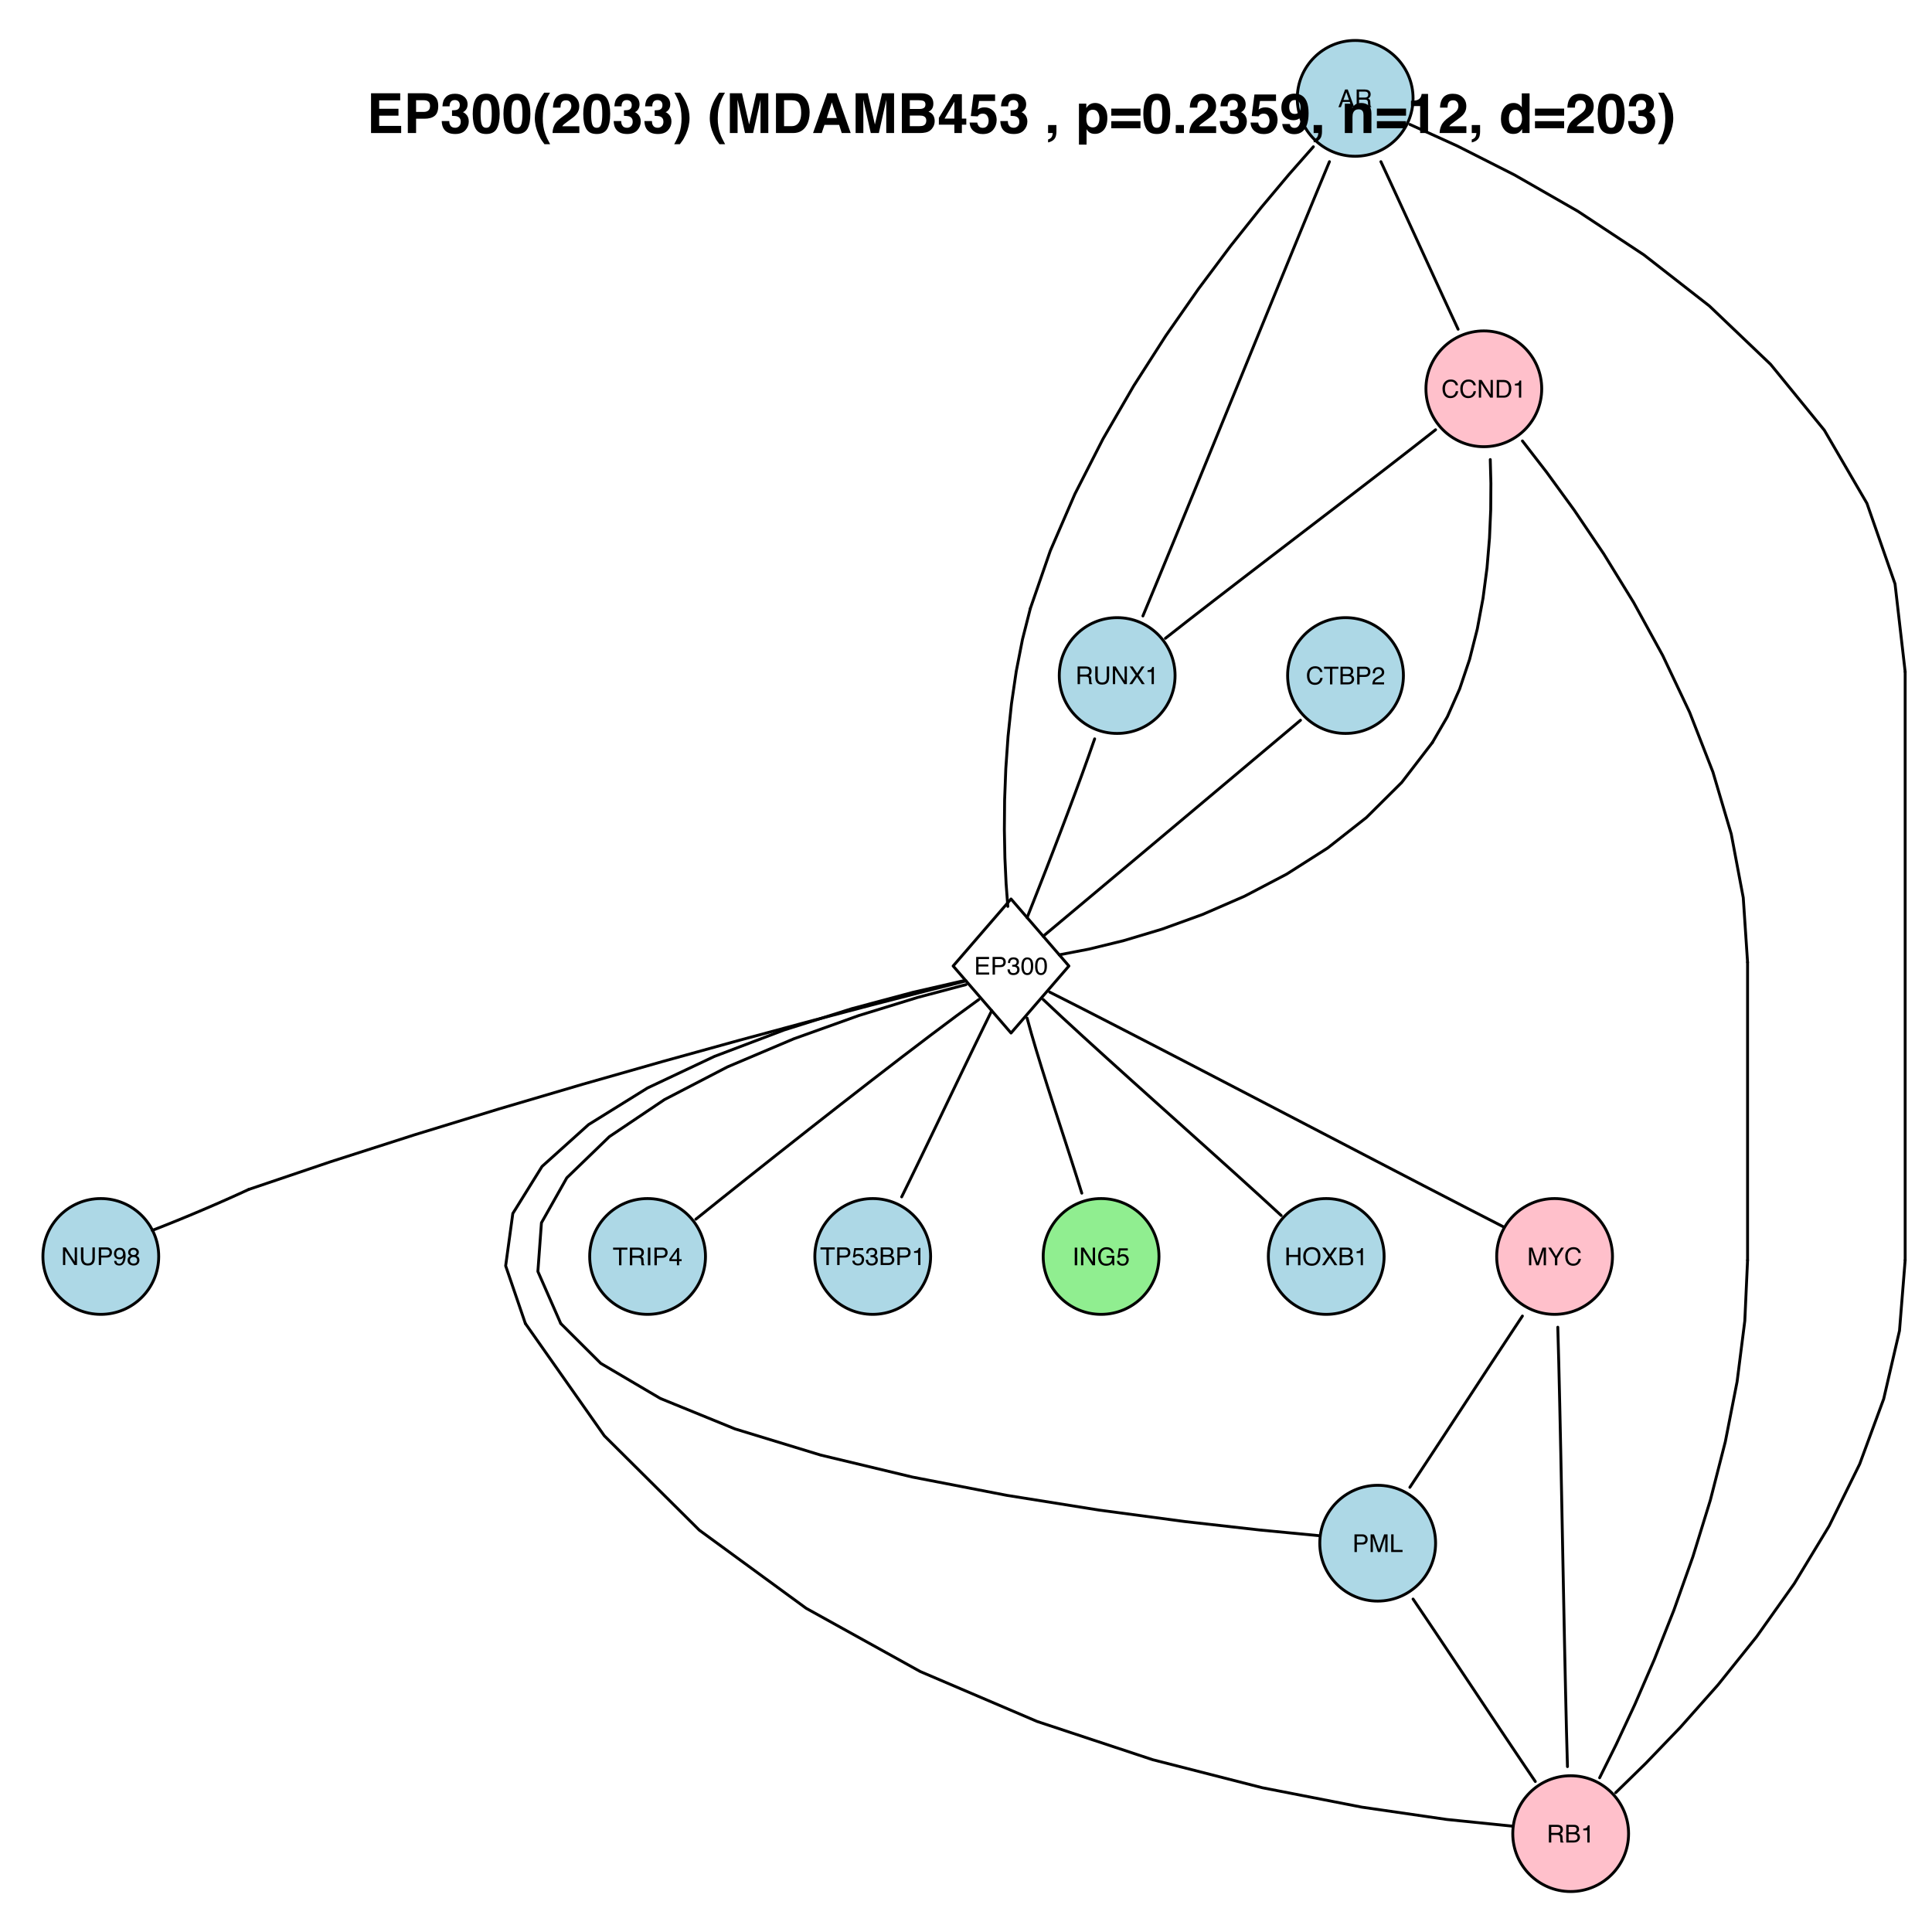 <?xml version="1.0" encoding="UTF-8"?>
<svg xmlns="http://www.w3.org/2000/svg" xmlns:xlink="http://www.w3.org/1999/xlink" width="504pt" height="504pt" viewBox="0 0 504 504" version="1.1">
<defs>
<g>
<symbol overflow="visible" id="glyph0-0">
<path style="stroke:none;" d="M 0.203 0 L 0.203 -4.609 L 3.859 -4.609 L 3.859 0 Z M 3.281 -0.578 L 3.281 -4.031 L 0.781 -4.031 L 0.781 -0.578 Z "/>
</symbol>
<symbol overflow="visible" id="glyph0-1">
<path style="stroke:none;" d="M 2.859 -1.891 L 2.156 -3.922 L 1.406 -1.891 Z M 1.828 -4.609 L 2.531 -4.609 L 4.203 0 L 3.516 0 L 3.047 -1.375 L 1.234 -1.375 L 0.734 0 L 0.094 0 Z M 2.156 -4.609 Z "/>
</symbol>
<symbol overflow="visible" id="glyph0-2">
<path style="stroke:none;" d="M 2.625 -2.5 C 2.914 -2.5 3.145 -2.555 3.312 -2.672 C 3.488 -2.785 3.578 -3 3.578 -3.312 C 3.578 -3.633 3.457 -3.852 3.219 -3.969 C 3.094 -4.031 2.926 -4.062 2.719 -4.062 L 1.188 -4.062 L 1.188 -2.5 Z M 0.562 -4.609 L 2.703 -4.609 C 3.047 -4.609 3.332 -4.555 3.562 -4.453 C 4 -4.254 4.219 -3.891 4.219 -3.359 C 4.219 -3.086 4.16 -2.863 4.047 -2.688 C 3.93 -2.508 3.77 -2.367 3.562 -2.266 C 3.738 -2.191 3.875 -2.094 3.969 -1.969 C 4.062 -1.852 4.113 -1.66 4.125 -1.391 L 4.141 -0.781 C 4.148 -0.602 4.164 -0.473 4.188 -0.391 C 4.227 -0.242 4.297 -0.148 4.391 -0.109 L 4.391 0 L 3.625 0 C 3.602 -0.039 3.586 -0.094 3.578 -0.156 C 3.566 -0.219 3.555 -0.336 3.547 -0.516 L 3.5 -1.281 C 3.488 -1.582 3.379 -1.785 3.172 -1.891 C 3.047 -1.941 2.859 -1.969 2.609 -1.969 L 1.188 -1.969 L 1.188 0 L 0.562 0 Z "/>
</symbol>
<symbol overflow="visible" id="glyph0-3">
<path style="stroke:none;" d="M 2.438 -4.734 C 3.02 -4.734 3.469 -4.578 3.781 -4.266 C 4.102 -3.961 4.285 -3.613 4.328 -3.219 L 3.719 -3.219 C 3.645 -3.52 3.504 -3.754 3.297 -3.922 C 3.098 -4.098 2.812 -4.188 2.438 -4.188 C 1.977 -4.188 1.609 -4.023 1.328 -3.703 C 1.055 -3.391 0.922 -2.906 0.922 -2.25 C 0.922 -1.707 1.047 -1.266 1.297 -0.922 C 1.547 -0.586 1.922 -0.422 2.422 -0.422 C 2.879 -0.422 3.227 -0.598 3.469 -0.953 C 3.602 -1.141 3.703 -1.383 3.766 -1.688 L 4.375 -1.688 C 4.312 -1.207 4.129 -0.801 3.828 -0.469 C 3.461 -0.07 2.969 0.125 2.344 0.125 C 1.812 0.125 1.363 -0.035 1 -0.359 C 0.52 -0.797 0.281 -1.461 0.281 -2.359 C 0.281 -3.035 0.461 -3.586 0.828 -4.016 C 1.211 -4.492 1.75 -4.734 2.438 -4.734 Z M 2.312 -4.734 Z "/>
</symbol>
<symbol overflow="visible" id="glyph0-4">
<path style="stroke:none;" d="M 0.484 -4.609 L 1.219 -4.609 L 3.547 -0.875 L 3.547 -4.609 L 4.141 -4.609 L 4.141 0 L 3.453 0 L 1.078 -3.734 L 1.078 0 L 0.484 0 Z M 2.281 -4.609 Z "/>
</symbol>
<symbol overflow="visible" id="glyph0-5">
<path style="stroke:none;" d="M 2.25 -0.531 C 2.469 -0.531 2.645 -0.551 2.781 -0.594 C 3.02 -0.676 3.219 -0.832 3.375 -1.062 C 3.5 -1.25 3.586 -1.488 3.641 -1.781 C 3.672 -1.957 3.688 -2.117 3.688 -2.266 C 3.688 -2.836 3.57 -3.281 3.344 -3.594 C 3.113 -3.906 2.75 -4.062 2.25 -4.062 L 1.141 -4.062 L 1.141 -0.531 Z M 0.516 -4.609 L 2.391 -4.609 C 3.016 -4.609 3.504 -4.383 3.859 -3.938 C 4.172 -3.531 4.328 -3.008 4.328 -2.375 C 4.328 -1.883 4.234 -1.441 4.047 -1.047 C 3.723 -0.348 3.164 0 2.375 0 L 0.516 0 Z "/>
</symbol>
<symbol overflow="visible" id="glyph0-6">
<path style="stroke:none;" d="M 0.609 -3.172 L 0.609 -3.609 C 1.016 -3.648 1.297 -3.719 1.453 -3.812 C 1.617 -3.906 1.742 -4.125 1.828 -4.469 L 2.266 -4.469 L 2.266 0 L 1.672 0 L 1.672 -3.172 Z "/>
</symbol>
<symbol overflow="visible" id="glyph0-7">
<path style="stroke:none;" d="M 1.172 -4.609 L 1.172 -1.766 C 1.172 -1.422 1.234 -1.141 1.359 -0.922 C 1.547 -0.586 1.859 -0.422 2.297 -0.422 C 2.828 -0.422 3.188 -0.602 3.375 -0.969 C 3.477 -1.164 3.531 -1.43 3.531 -1.766 L 3.531 -4.609 L 4.156 -4.609 L 4.156 -2.016 C 4.156 -1.453 4.082 -1.02 3.938 -0.719 C 3.656 -0.156 3.125 0.125 2.344 0.125 C 1.562 0.125 1.035 -0.156 0.766 -0.719 C 0.609 -1.02 0.531 -1.453 0.531 -2.016 L 0.531 -4.609 Z M 2.344 -4.609 Z "/>
</symbol>
<symbol overflow="visible" id="glyph0-8">
<path style="stroke:none;" d="M 0.891 0 L 0.125 0 L 1.781 -2.359 L 0.234 -4.609 L 1.016 -4.609 L 2.188 -2.844 L 3.359 -4.609 L 4.094 -4.609 L 2.562 -2.359 L 4.172 0 L 3.406 0 L 2.156 -1.891 Z "/>
</symbol>
<symbol overflow="visible" id="glyph0-9">
<path style="stroke:none;" d="M 3.844 -4.609 L 3.844 -4.062 L 2.281 -4.062 L 2.281 0 L 1.656 0 L 1.656 -4.062 L 0.109 -4.062 L 0.109 -4.609 Z "/>
</symbol>
<symbol overflow="visible" id="glyph0-10">
<path style="stroke:none;" d="M 2.219 -2.656 C 2.477 -2.656 2.68 -2.691 2.828 -2.766 C 3.055 -2.879 3.172 -3.086 3.172 -3.391 C 3.172 -3.691 3.051 -3.895 2.812 -4 C 2.676 -4.051 2.473 -4.078 2.203 -4.078 L 1.078 -4.078 L 1.078 -2.656 Z M 2.438 -0.531 C 2.812 -0.531 3.082 -0.641 3.25 -0.859 C 3.352 -1.004 3.406 -1.176 3.406 -1.375 C 3.406 -1.707 3.254 -1.938 2.953 -2.062 C 2.797 -2.125 2.586 -2.156 2.328 -2.156 L 1.078 -2.156 L 1.078 -0.531 Z M 0.469 -4.609 L 2.453 -4.609 C 2.992 -4.609 3.379 -4.445 3.609 -4.125 C 3.734 -3.938 3.797 -3.719 3.797 -3.469 C 3.797 -3.176 3.719 -2.938 3.562 -2.75 C 3.469 -2.656 3.344 -2.566 3.188 -2.484 C 3.426 -2.391 3.602 -2.285 3.719 -2.172 C 3.926 -1.973 4.031 -1.695 4.031 -1.344 C 4.031 -1.051 3.938 -0.785 3.75 -0.547 C 3.469 -0.18 3.023 0 2.422 0 L 0.469 0 Z "/>
</symbol>
<symbol overflow="visible" id="glyph0-11">
<path style="stroke:none;" d="M 0.547 -4.609 L 2.625 -4.609 C 3.031 -4.609 3.359 -4.488 3.609 -4.25 C 3.859 -4.02 3.984 -3.695 3.984 -3.281 C 3.984 -2.926 3.867 -2.613 3.641 -2.344 C 3.422 -2.082 3.082 -1.953 2.625 -1.953 L 1.172 -1.953 L 1.172 0 L 0.547 0 Z M 3.359 -3.281 C 3.359 -3.625 3.234 -3.852 2.984 -3.969 C 2.848 -4.031 2.66 -4.062 2.422 -4.062 L 1.172 -4.062 L 1.172 -2.469 L 2.422 -2.469 C 2.691 -2.469 2.914 -2.523 3.094 -2.641 C 3.27 -2.766 3.359 -2.977 3.359 -3.281 Z "/>
</symbol>
<symbol overflow="visible" id="glyph0-12">
<path style="stroke:none;" d="M 0.203 0 C 0.223 -0.383 0.301 -0.719 0.438 -1 C 0.582 -1.289 0.852 -1.555 1.25 -1.797 L 1.859 -2.141 C 2.129 -2.297 2.316 -2.43 2.422 -2.547 C 2.598 -2.711 2.688 -2.91 2.688 -3.141 C 2.688 -3.398 2.602 -3.602 2.438 -3.75 C 2.281 -3.906 2.07 -3.984 1.812 -3.984 C 1.426 -3.984 1.16 -3.836 1.016 -3.547 C 0.93 -3.391 0.891 -3.172 0.891 -2.891 L 0.312 -2.891 C 0.312 -3.285 0.383 -3.609 0.531 -3.859 C 0.77 -4.285 1.203 -4.5 1.828 -4.5 C 2.336 -4.5 2.711 -4.359 2.953 -4.078 C 3.191 -3.805 3.312 -3.5 3.312 -3.156 C 3.312 -2.801 3.18 -2.492 2.922 -2.234 C 2.773 -2.086 2.516 -1.91 2.141 -1.703 L 1.703 -1.469 C 1.504 -1.352 1.344 -1.242 1.219 -1.141 C 1.008 -0.953 0.879 -0.75 0.828 -0.531 L 3.281 -0.531 L 3.281 0 Z "/>
</symbol>
<symbol overflow="visible" id="glyph0-13">
<path style="stroke:none;" d="M 0.547 -4.609 L 3.906 -4.609 L 3.906 -4.047 L 1.156 -4.047 L 1.156 -2.641 L 3.703 -2.641 L 3.703 -2.109 L 1.156 -2.109 L 1.156 -0.547 L 3.953 -0.547 L 3.953 0 L 0.547 0 Z M 2.25 -4.609 Z "/>
</symbol>
<symbol overflow="visible" id="glyph0-14">
<path style="stroke:none;" d="M 1.672 0.125 C 1.141 0.125 0.754 -0.02 0.516 -0.312 C 0.273 -0.602 0.156 -0.957 0.156 -1.375 L 0.75 -1.375 C 0.77 -1.082 0.82 -0.875 0.906 -0.75 C 1.051 -0.508 1.316 -0.391 1.703 -0.391 C 1.992 -0.391 2.227 -0.469 2.406 -0.625 C 2.594 -0.789 2.688 -1 2.688 -1.25 C 2.688 -1.551 2.586 -1.766 2.391 -1.891 C 2.203 -2.016 1.941 -2.078 1.609 -2.078 C 1.578 -2.078 1.539 -2.078 1.5 -2.078 C 1.457 -2.078 1.414 -2.078 1.375 -2.078 L 1.375 -2.578 C 1.438 -2.566 1.488 -2.562 1.531 -2.562 C 1.57 -2.562 1.613 -2.562 1.656 -2.562 C 1.863 -2.562 2.035 -2.594 2.172 -2.656 C 2.41 -2.77 2.531 -2.977 2.531 -3.281 C 2.531 -3.508 2.453 -3.68 2.297 -3.797 C 2.141 -3.922 1.953 -3.984 1.734 -3.984 C 1.359 -3.984 1.098 -3.859 0.953 -3.609 C 0.879 -3.473 0.836 -3.273 0.828 -3.016 L 0.266 -3.016 C 0.266 -3.348 0.332 -3.633 0.469 -3.875 C 0.695 -4.289 1.102 -4.5 1.688 -4.5 C 2.145 -4.5 2.5 -4.395 2.75 -4.188 C 3 -3.988 3.125 -3.695 3.125 -3.312 C 3.125 -3.031 3.047 -2.805 2.891 -2.641 C 2.805 -2.523 2.691 -2.441 2.547 -2.391 C 2.773 -2.316 2.957 -2.188 3.094 -2 C 3.227 -1.82 3.297 -1.598 3.297 -1.328 C 3.297 -0.898 3.156 -0.551 2.875 -0.281 C 2.594 -0.008 2.191 0.125 1.672 0.125 Z "/>
</symbol>
<symbol overflow="visible" id="glyph0-15">
<path style="stroke:none;" d="M 1.734 -4.484 C 2.316 -4.484 2.738 -4.242 3 -3.766 C 3.195 -3.398 3.297 -2.895 3.297 -2.25 C 3.297 -1.633 3.207 -1.129 3.031 -0.734 C 2.758 -0.16 2.328 0.125 1.734 0.125 C 1.191 0.125 0.789 -0.109 0.531 -0.578 C 0.312 -0.973 0.203 -1.5 0.203 -2.156 C 0.203 -2.664 0.266 -3.102 0.391 -3.469 C 0.641 -4.145 1.086 -4.484 1.734 -4.484 Z M 1.734 -0.391 C 2.023 -0.391 2.254 -0.52 2.422 -0.781 C 2.598 -1.039 2.688 -1.523 2.688 -2.234 C 2.688 -2.742 2.625 -3.16 2.5 -3.484 C 2.375 -3.816 2.129 -3.984 1.766 -3.984 C 1.43 -3.984 1.188 -3.828 1.031 -3.516 C 0.883 -3.203 0.812 -2.738 0.812 -2.125 C 0.812 -1.676 0.859 -1.312 0.953 -1.031 C 1.109 -0.602 1.367 -0.391 1.734 -0.391 Z "/>
</symbol>
<symbol overflow="visible" id="glyph0-16">
<path style="stroke:none;" d="M 0.5 -4.609 L 1.141 -4.609 L 1.141 -2.703 L 3.531 -2.703 L 3.531 -4.609 L 4.156 -4.609 L 4.156 0 L 3.531 0 L 3.531 -2.156 L 1.141 -2.156 L 1.141 0 L 0.5 0 Z "/>
</symbol>
<symbol overflow="visible" id="glyph0-17">
<path style="stroke:none;" d="M 2.484 -4.734 C 3.297 -4.734 3.895 -4.473 4.281 -3.953 C 4.582 -3.547 4.734 -3.023 4.734 -2.391 C 4.734 -1.691 4.562 -1.117 4.219 -0.672 C 3.812 -0.129 3.227 0.141 2.469 0.141 C 1.758 0.141 1.203 -0.094 0.797 -0.562 C 0.43 -1.02 0.25 -1.594 0.25 -2.281 C 0.25 -2.906 0.406 -3.438 0.719 -3.875 C 1.113 -4.445 1.703 -4.734 2.484 -4.734 Z M 2.547 -0.422 C 3.086 -0.422 3.477 -0.617 3.719 -1.016 C 3.969 -1.41 4.094 -1.863 4.094 -2.375 C 4.094 -2.914 3.953 -3.348 3.672 -3.672 C 3.391 -4.004 3.004 -4.172 2.516 -4.172 C 2.035 -4.172 1.645 -4.004 1.344 -3.672 C 1.039 -3.348 0.891 -2.867 0.891 -2.234 C 0.891 -1.723 1.02 -1.289 1.281 -0.938 C 1.539 -0.594 1.961 -0.422 2.547 -0.422 Z M 2.5 -4.734 Z "/>
</symbol>
<symbol overflow="visible" id="glyph0-18">
<path style="stroke:none;" d="M 0.469 -4.609 L 1.359 -4.609 L 2.688 -0.719 L 4 -4.609 L 4.891 -4.609 L 4.891 0 L 4.297 0 L 4.297 -2.719 C 4.297 -2.812 4.297 -2.969 4.297 -3.188 C 4.305 -3.406 4.312 -3.641 4.312 -3.891 L 3 0 L 2.375 0 L 1.047 -3.891 L 1.047 -3.75 C 1.047 -3.633 1.047 -3.457 1.047 -3.219 C 1.055 -2.988 1.062 -2.82 1.062 -2.719 L 1.062 0 L 0.469 0 Z "/>
</symbol>
<symbol overflow="visible" id="glyph0-19">
<path style="stroke:none;" d="M 0.125 -4.609 L 0.859 -4.609 L 2.188 -2.391 L 3.5 -4.609 L 4.234 -4.609 L 2.5 -1.859 L 2.5 0 L 1.875 0 L 1.875 -1.859 Z M 2.188 -4.609 Z "/>
</symbol>
<symbol overflow="visible" id="glyph0-20">
<path style="stroke:none;" d="M 0.859 -1.078 C 0.867 -0.773 0.988 -0.562 1.219 -0.438 C 1.332 -0.375 1.461 -0.344 1.609 -0.344 C 1.867 -0.344 2.094 -0.453 2.281 -0.672 C 2.477 -0.898 2.617 -1.359 2.703 -2.047 C 2.578 -1.848 2.422 -1.707 2.234 -1.625 C 2.047 -1.551 1.848 -1.516 1.641 -1.516 C 1.203 -1.516 0.859 -1.648 0.609 -1.922 C 0.359 -2.191 0.234 -2.535 0.234 -2.953 C 0.234 -3.359 0.352 -3.719 0.594 -4.031 C 0.844 -4.344 1.211 -4.5 1.703 -4.5 C 2.359 -4.5 2.812 -4.203 3.062 -3.609 C 3.195 -3.285 3.266 -2.879 3.266 -2.391 C 3.266 -1.848 3.18 -1.363 3.016 -0.938 C 2.742 -0.227 2.281 0.125 1.625 0.125 C 1.188 0.125 0.852 0.008 0.625 -0.219 C 0.395 -0.445 0.281 -0.734 0.281 -1.078 Z M 1.703 -2 C 1.93 -2 2.133 -2.07 2.312 -2.219 C 2.5 -2.375 2.594 -2.633 2.594 -3 C 2.594 -3.332 2.508 -3.578 2.344 -3.734 C 2.176 -3.898 1.969 -3.984 1.719 -3.984 C 1.438 -3.984 1.211 -3.891 1.047 -3.703 C 0.891 -3.516 0.812 -3.27 0.812 -2.969 C 0.812 -2.676 0.879 -2.441 1.016 -2.266 C 1.16 -2.086 1.391 -2 1.703 -2 Z "/>
</symbol>
<symbol overflow="visible" id="glyph0-21">
<path style="stroke:none;" d="M 1.75 -2.609 C 2 -2.609 2.191 -2.676 2.328 -2.812 C 2.473 -2.957 2.547 -3.125 2.547 -3.312 C 2.547 -3.477 2.477 -3.629 2.344 -3.766 C 2.207 -3.91 2.004 -3.984 1.734 -3.984 C 1.453 -3.984 1.25 -3.91 1.125 -3.766 C 1.008 -3.629 0.953 -3.469 0.953 -3.281 C 0.953 -3.07 1.031 -2.906 1.188 -2.781 C 1.344 -2.664 1.531 -2.609 1.75 -2.609 Z M 1.781 -0.391 C 2.039 -0.391 2.254 -0.457 2.422 -0.594 C 2.598 -0.738 2.688 -0.953 2.688 -1.234 C 2.688 -1.523 2.598 -1.742 2.422 -1.891 C 2.242 -2.035 2.016 -2.109 1.734 -2.109 C 1.461 -2.109 1.242 -2.031 1.078 -1.875 C 0.91 -1.727 0.828 -1.52 0.828 -1.25 C 0.828 -1.008 0.906 -0.805 1.062 -0.641 C 1.219 -0.473 1.457 -0.391 1.781 -0.391 Z M 0.984 -2.391 C 0.828 -2.461 0.703 -2.539 0.609 -2.625 C 0.441 -2.789 0.359 -3.008 0.359 -3.281 C 0.359 -3.613 0.477 -3.898 0.719 -4.141 C 0.969 -4.379 1.316 -4.5 1.766 -4.5 C 2.191 -4.5 2.523 -4.383 2.766 -4.156 C 3.016 -3.938 3.141 -3.676 3.141 -3.375 C 3.141 -3.094 3.066 -2.863 2.922 -2.688 C 2.848 -2.594 2.727 -2.5 2.562 -2.406 C 2.738 -2.312 2.883 -2.211 3 -2.109 C 3.195 -1.898 3.297 -1.625 3.297 -1.281 C 3.297 -0.895 3.16 -0.562 2.891 -0.281 C 2.629 -0.008 2.254 0.125 1.766 0.125 C 1.328 0.125 0.957 0.008 0.656 -0.219 C 0.352 -0.457 0.203 -0.805 0.203 -1.266 C 0.203 -1.523 0.266 -1.75 0.391 -1.938 C 0.523 -2.133 0.723 -2.285 0.984 -2.391 Z "/>
</symbol>
<symbol overflow="visible" id="glyph0-22">
<path style="stroke:none;" d="M 0.484 -4.609 L 1.109 -4.609 L 1.109 -0.547 L 3.453 -0.547 L 3.453 0 L 0.484 0 Z "/>
</symbol>
<symbol overflow="visible" id="glyph0-23">
<path style="stroke:none;" d="M 0.625 -4.609 L 1.266 -4.609 L 1.266 0 L 0.625 0 Z "/>
</symbol>
<symbol overflow="visible" id="glyph0-24">
<path style="stroke:none;" d="M 2.125 -1.594 L 2.125 -3.625 L 0.688 -1.594 Z M 2.125 0 L 2.125 -1.094 L 0.156 -1.094 L 0.156 -1.656 L 2.219 -4.5 L 2.703 -4.5 L 2.703 -1.594 L 3.359 -1.594 L 3.359 -1.094 L 2.703 -1.094 L 2.703 0 Z "/>
</symbol>
<symbol overflow="visible" id="glyph0-25">
<path style="stroke:none;" d="M 0.797 -1.141 C 0.828 -0.816 0.973 -0.598 1.234 -0.484 C 1.367 -0.41 1.523 -0.375 1.703 -0.375 C 2.035 -0.375 2.281 -0.477 2.438 -0.688 C 2.602 -0.906 2.688 -1.145 2.688 -1.406 C 2.688 -1.719 2.586 -1.957 2.391 -2.125 C 2.203 -2.301 1.977 -2.391 1.719 -2.391 C 1.52 -2.391 1.348 -2.352 1.203 -2.281 C 1.066 -2.207 0.953 -2.102 0.859 -1.969 L 0.375 -2 L 0.719 -4.422 L 3.047 -4.422 L 3.047 -3.875 L 1.141 -3.875 L 0.938 -2.625 C 1.039 -2.695 1.141 -2.754 1.234 -2.797 C 1.41 -2.867 1.609 -2.906 1.828 -2.906 C 2.234 -2.906 2.578 -2.77 2.859 -2.5 C 3.148 -2.238 3.297 -1.906 3.297 -1.5 C 3.297 -1.07 3.164 -0.695 2.906 -0.375 C 2.645 -0.051 2.227 0.109 1.656 0.109 C 1.281 0.109 0.953 0.008 0.672 -0.188 C 0.391 -0.395 0.234 -0.711 0.203 -1.141 Z "/>
</symbol>
<symbol overflow="visible" id="glyph0-26">
<path style="stroke:none;" d="M 2.484 -4.719 C 2.91 -4.719 3.285 -4.633 3.609 -4.469 C 4.066 -4.227 4.344 -3.812 4.438 -3.219 L 3.828 -3.219 C 3.754 -3.551 3.598 -3.789 3.359 -3.938 C 3.117 -4.094 2.82 -4.172 2.469 -4.172 C 2.039 -4.172 1.68 -4.008 1.391 -3.688 C 1.098 -3.375 0.953 -2.898 0.953 -2.266 C 0.953 -1.723 1.07 -1.273 1.312 -0.922 C 1.551 -0.578 1.941 -0.406 2.484 -0.406 C 2.898 -0.406 3.242 -0.523 3.516 -0.766 C 3.785 -1.016 3.926 -1.41 3.938 -1.953 L 2.5 -1.953 L 2.5 -2.469 L 4.516 -2.469 L 4.516 0 L 4.109 0 L 3.969 -0.594 C 3.758 -0.363 3.57 -0.203 3.406 -0.109 C 3.133 0.047 2.785 0.125 2.359 0.125 C 1.816 0.125 1.348 -0.051 0.953 -0.406 C 0.523 -0.852 0.312 -1.461 0.312 -2.234 C 0.312 -3.004 0.52 -3.617 0.938 -4.078 C 1.332 -4.504 1.848 -4.719 2.484 -4.719 Z M 2.375 -4.734 Z "/>
</symbol>
<symbol overflow="visible" id="glyph1-0">
<path style="stroke:none;" d="M 1.078 0 L 1.078 -10.375 L 9.438 -10.375 L 9.438 0 Z M 8.141 -1.297 L 8.141 -9.078 L 2.375 -9.078 L 2.375 -1.297 Z "/>
</symbol>
<symbol overflow="visible" id="glyph1-1">
<path style="stroke:none;" d="M 8.766 -8.531 L 3.281 -8.531 L 3.281 -6.328 L 8.312 -6.328 L 8.312 -4.531 L 3.281 -4.531 L 3.281 -1.859 L 9.016 -1.859 L 9.016 0 L 1.156 0 L 1.156 -10.375 L 8.766 -10.375 Z "/>
</symbol>
<symbol overflow="visible" id="glyph1-2">
<path style="stroke:none;" d="M 6.938 -7.062 C 6.938 -7.602 6.789 -7.988 6.5 -8.219 C 6.219 -8.445 5.82 -8.562 5.312 -8.562 L 3.297 -8.562 L 3.297 -5.516 L 5.312 -5.516 C 5.82 -5.516 6.219 -5.641 6.5 -5.891 C 6.789 -6.141 6.938 -6.531 6.938 -7.062 Z M 9.078 -7.078 C 9.078 -5.859 8.766 -4.992 8.141 -4.484 C 7.523 -3.984 6.645 -3.734 5.5 -3.734 L 3.297 -3.734 L 3.297 0 L 1.141 0 L 1.141 -10.375 L 5.656 -10.375 C 6.695 -10.375 7.523 -10.102 8.141 -9.562 C 8.766 -9.031 9.078 -8.203 9.078 -7.078 Z "/>
</symbol>
<symbol overflow="visible" id="glyph1-3">
<path style="stroke:none;" d="M 2.344 -3.125 C 2.344 -2.719 2.41 -2.383 2.547 -2.125 C 2.785 -1.625 3.227 -1.375 3.875 -1.375 C 4.27 -1.375 4.613 -1.508 4.906 -1.781 C 5.195 -2.051 5.344 -2.441 5.344 -2.953 C 5.344 -3.617 5.07 -4.066 4.531 -4.297 C 4.219 -4.422 3.727 -4.484 3.062 -4.484 L 3.062 -5.922 C 3.719 -5.93 4.176 -5.992 4.438 -6.109 C 4.875 -6.305 5.094 -6.703 5.094 -7.297 C 5.094 -7.691 4.977 -8.008 4.75 -8.25 C 4.531 -8.488 4.211 -8.609 3.797 -8.609 C 3.328 -8.609 2.977 -8.457 2.75 -8.156 C 2.531 -7.863 2.426 -7.469 2.438 -6.969 L 0.562 -6.969 C 0.582 -7.469 0.672 -7.945 0.828 -8.406 C 0.984 -8.801 1.238 -9.172 1.594 -9.516 C 1.852 -9.754 2.164 -9.938 2.531 -10.062 C 2.895 -10.188 3.336 -10.25 3.859 -10.25 C 4.836 -10.25 5.625 -9.992 6.219 -9.484 C 6.82 -8.984 7.125 -8.312 7.125 -7.469 C 7.125 -6.863 6.941 -6.352 6.578 -5.938 C 6.359 -5.688 6.125 -5.516 5.875 -5.422 C 6.062 -5.422 6.328 -5.258 6.672 -4.938 C 7.18 -4.469 7.438 -3.82 7.438 -3 C 7.438 -2.133 7.133 -1.375 6.531 -0.719 C 5.938 -0.07 5.055 0.25 3.891 0.25 C 2.441 0.25 1.438 -0.219 0.875 -1.156 C 0.57 -1.656 0.406 -2.312 0.375 -3.125 Z "/>
</symbol>
<symbol overflow="visible" id="glyph1-4">
<path style="stroke:none;" d="M 2.5 -5 C 2.5 -3.832 2.594 -2.938 2.781 -2.312 C 2.977 -1.688 3.375 -1.375 3.969 -1.375 C 4.562 -1.375 4.953 -1.688 5.141 -2.312 C 5.328 -2.938 5.422 -3.832 5.422 -5 C 5.422 -6.227 5.328 -7.133 5.141 -7.719 C 4.953 -8.312 4.562 -8.609 3.969 -8.609 C 3.375 -8.609 2.977 -8.312 2.781 -7.719 C 2.594 -7.133 2.5 -6.227 2.5 -5 Z M 3.969 -10.266 C 5.27 -10.266 6.18 -9.805 6.703 -8.891 C 7.223 -7.984 7.484 -6.688 7.484 -5 C 7.484 -3.312 7.223 -2.016 6.703 -1.109 C 6.18 -0.203 5.27 0.25 3.969 0.25 C 2.664 0.25 1.754 -0.203 1.234 -1.109 C 0.711 -2.016 0.453 -3.312 0.453 -5 C 0.453 -6.688 0.711 -7.984 1.234 -8.891 C 1.754 -9.805 2.664 -10.266 3.969 -10.266 Z "/>
</symbol>
<symbol overflow="visible" id="glyph1-5">
<path style="stroke:none;" d="M 1.453 -7.75 C 1.816 -8.613 2.359 -9.539 3.078 -10.531 L 4.594 -10.531 L 4.156 -9.75 C 3.562 -8.664 3.148 -7.531 2.922 -6.344 C 2.773 -5.562 2.703 -4.711 2.703 -3.797 C 2.703 -2.359 2.91 -1.039 3.328 0.156 C 3.566 0.875 4 1.789 4.625 2.906 L 3.141 2.906 L 2.641 2.219 C 2.316 1.812 1.973 1.195 1.609 0.375 C 0.953 -1.082 0.625 -2.516 0.625 -3.922 C 0.625 -5.211 0.898 -6.488 1.453 -7.75 Z "/>
</symbol>
<symbol overflow="visible" id="glyph1-6">
<path style="stroke:none;" d="M 0.453 0 C 0.473 -0.727 0.629 -1.395 0.922 -2 C 1.203 -2.688 1.879 -3.41 2.953 -4.172 C 3.867 -4.828 4.461 -5.297 4.734 -5.578 C 5.148 -6.023 5.359 -6.516 5.359 -7.047 C 5.359 -7.484 5.238 -7.844 5 -8.125 C 4.77 -8.406 4.43 -8.547 3.984 -8.547 C 3.367 -8.547 2.953 -8.32 2.734 -7.875 C 2.609 -7.613 2.535 -7.195 2.516 -6.625 L 0.562 -6.625 C 0.594 -7.488 0.75 -8.188 1.031 -8.719 C 1.57 -9.738 2.523 -10.25 3.891 -10.25 C 4.961 -10.25 5.816 -9.945 6.453 -9.344 C 7.098 -8.75 7.422 -7.961 7.422 -6.984 C 7.422 -6.223 7.191 -5.551 6.734 -4.969 C 6.441 -4.57 5.957 -4.141 5.281 -3.672 L 4.484 -3.094 C 3.984 -2.738 3.641 -2.477 3.453 -2.312 C 3.266 -2.156 3.109 -1.973 2.984 -1.766 L 7.438 -1.766 L 7.438 0 Z "/>
</symbol>
<symbol overflow="visible" id="glyph1-7">
<path style="stroke:none;" d="M 1.688 -10.531 C 2.406 -9.539 2.945 -8.613 3.312 -7.75 C 3.863 -6.488 4.141 -5.211 4.141 -3.922 C 4.141 -2.516 3.816 -1.082 3.172 0.375 C 2.797 1.195 2.445 1.812 2.125 2.219 L 1.625 2.906 L 0.141 2.906 C 0.766 1.789 1.195 0.875 1.438 0.156 C 1.852 -1.039 2.062 -2.359 2.062 -3.797 C 2.062 -4.711 1.988 -5.562 1.844 -6.344 C 1.613 -7.531 1.203 -8.664 0.609 -9.75 L 0.188 -10.531 Z "/>
</symbol>
<symbol overflow="visible" id="glyph1-8">
<path style="stroke:none;" d=""/>
</symbol>
<symbol overflow="visible" id="glyph1-9">
<path style="stroke:none;" d="M 7.969 -10.375 L 11.094 -10.375 L 11.094 0 L 9.062 0 L 9.062 -7.016 C 9.062 -7.211 9.062 -7.492 9.062 -7.859 C 9.07 -8.223 9.078 -8.504 9.078 -8.703 L 7.125 0 L 5.016 0 L 3.062 -8.703 C 3.062 -8.504 3.062 -8.223 3.062 -7.859 C 3.07 -7.492 3.078 -7.211 3.078 -7.016 L 3.078 0 L 1.062 0 L 1.062 -10.375 L 4.219 -10.375 L 6.094 -2.219 Z "/>
</symbol>
<symbol overflow="visible" id="glyph1-10">
<path style="stroke:none;" d="M 3.203 -8.562 L 3.203 -1.797 L 5.203 -1.797 C 6.223 -1.797 6.938 -2.301 7.344 -3.312 C 7.562 -3.863 7.672 -4.523 7.672 -5.297 C 7.672 -6.348 7.504 -7.156 7.172 -7.719 C 6.836 -8.281 6.18 -8.562 5.203 -8.562 Z M 5.562 -10.375 C 6.207 -10.363 6.742 -10.285 7.172 -10.141 C 7.898 -9.898 8.488 -9.461 8.938 -8.828 C 9.289 -8.305 9.535 -7.742 9.672 -7.141 C 9.805 -6.547 9.875 -5.977 9.875 -5.438 C 9.875 -4.062 9.598 -2.895 9.047 -1.938 C 8.285 -0.645 7.125 0 5.562 0 L 1.094 0 L 1.094 -10.375 Z "/>
</symbol>
<symbol overflow="visible" id="glyph1-11">
<path style="stroke:none;" d="M 3.938 -3.922 L 6.562 -3.922 L 5.266 -8 Z M 4.062 -10.375 L 6.516 -10.375 L 10.188 0 L 7.844 0 L 7.172 -2.125 L 3.344 -2.125 L 2.625 0 L 0.359 0 Z M 5.281 -10.375 Z "/>
</symbol>
<symbol overflow="visible" id="glyph1-12">
<path style="stroke:none;" d="M 3.203 -8.562 L 3.203 -6.281 L 5.75 -6.281 C 6.195 -6.281 6.562 -6.363 6.844 -6.531 C 7.133 -6.707 7.281 -7.016 7.281 -7.453 C 7.281 -7.93 7.094 -8.25 6.719 -8.406 C 6.395 -8.508 5.984 -8.562 5.484 -8.562 Z M 3.203 -4.562 L 3.203 -1.797 L 5.75 -1.797 C 6.195 -1.797 6.551 -1.859 6.812 -1.984 C 7.27 -2.211 7.5 -2.645 7.5 -3.281 C 7.5 -3.82 7.273 -4.191 6.828 -4.391 C 6.578 -4.504 6.227 -4.562 5.781 -4.562 Z M 6.172 -10.375 C 7.441 -10.352 8.344 -9.984 8.875 -9.266 C 9.188 -8.828 9.344 -8.301 9.344 -7.688 C 9.344 -7.051 9.188 -6.539 8.875 -6.156 C 8.695 -5.938 8.43 -5.738 8.078 -5.562 C 8.609 -5.375 9.008 -5.07 9.281 -4.656 C 9.551 -4.238 9.688 -3.727 9.688 -3.125 C 9.688 -2.508 9.531 -1.961 9.219 -1.484 C 9.02 -1.148 8.773 -0.875 8.484 -0.656 C 8.148 -0.406 7.754 -0.234 7.297 -0.141 C 6.848 -0.047 6.359 0 5.828 0 L 1.125 0 L 1.125 -10.375 Z "/>
</symbol>
<symbol overflow="visible" id="glyph1-13">
<path style="stroke:none;" d="M 7.531 -2.188 L 6.375 -2.188 L 6.375 0 L 4.422 0 L 4.422 -2.188 L 0.375 -2.188 L 0.375 -3.953 L 4.125 -10.141 L 6.375 -10.141 L 6.375 -3.766 L 7.531 -3.766 Z M 4.422 -3.766 L 4.422 -8.172 L 1.859 -3.766 Z "/>
</symbol>
<symbol overflow="visible" id="glyph1-14">
<path style="stroke:none;" d="M 2.375 -2.734 C 2.457 -2.297 2.609 -1.957 2.828 -1.719 C 3.055 -1.477 3.383 -1.359 3.812 -1.359 C 4.312 -1.359 4.691 -1.531 4.953 -1.875 C 5.211 -2.227 5.344 -2.672 5.344 -3.203 C 5.344 -3.723 5.219 -4.16 4.969 -4.516 C 4.727 -4.879 4.352 -5.062 3.844 -5.062 C 3.594 -5.062 3.379 -5.031 3.203 -4.969 C 2.891 -4.852 2.656 -4.645 2.5 -4.344 L 0.703 -4.438 L 1.406 -10.062 L 7.031 -10.062 L 7.031 -8.359 L 2.859 -8.359 L 2.5 -6.141 C 2.812 -6.336 3.051 -6.469 3.219 -6.531 C 3.508 -6.645 3.863 -6.703 4.281 -6.703 C 5.125 -6.703 5.859 -6.414 6.484 -5.844 C 7.117 -5.281 7.438 -4.457 7.438 -3.375 C 7.438 -2.426 7.133 -1.582 6.531 -0.844 C 5.926 -0.102 5.02 0.266 3.812 0.266 C 2.844 0.266 2.047 0.004 1.422 -0.516 C 0.797 -1.035 0.445 -1.773 0.375 -2.734 Z "/>
</symbol>
<symbol overflow="visible" id="glyph1-15">
<path style="stroke:none;" d="M 0.828 1.672 C 1.234 1.555 1.531 1.363 1.719 1.094 C 1.906 0.832 2.016 0.469 2.047 0 L 0.828 0 L 0.828 -2.094 L 3 -2.094 L 3 -0.281 C 3 0.039 2.957 0.375 2.875 0.719 C 2.789 1.062 2.633 1.363 2.406 1.625 C 2.156 1.895 1.859 2.098 1.516 2.234 C 1.18 2.367 0.953 2.438 0.828 2.438 Z "/>
</symbol>
<symbol overflow="visible" id="glyph1-16">
<path style="stroke:none;" d="M 6.219 -3.828 C 6.219 -4.422 6.082 -4.941 5.812 -5.391 C 5.539 -5.848 5.102 -6.078 4.5 -6.078 C 3.77 -6.078 3.27 -5.734 3 -5.047 C 2.863 -4.68 2.797 -4.219 2.797 -3.656 C 2.797 -2.77 3.031 -2.145 3.5 -1.781 C 3.781 -1.57 4.113 -1.469 4.5 -1.469 C 5.062 -1.469 5.488 -1.68 5.781 -2.109 C 6.07 -2.535 6.219 -3.109 6.219 -3.828 Z M 5.078 -7.844 C 5.973 -7.844 6.727 -7.508 7.344 -6.844 C 7.969 -6.188 8.281 -5.219 8.281 -3.938 C 8.281 -2.582 7.977 -1.551 7.375 -0.844 C 6.77 -0.133 5.988 0.219 5.031 0.219 C 4.414 0.219 3.91 0.066 3.516 -0.234 C 3.285 -0.41 3.066 -0.66 2.859 -0.984 L 2.859 3.016 L 0.875 3.016 L 0.875 -7.672 L 2.797 -7.672 L 2.797 -6.531 C 3.016 -6.863 3.242 -7.129 3.484 -7.328 C 3.93 -7.672 4.461 -7.844 5.078 -7.844 Z "/>
</symbol>
<symbol overflow="visible" id="glyph1-17">
<path style="stroke:none;" d="M 8.125 -6.375 L 8.125 -4.531 L 0.516 -4.531 L 0.516 -6.375 Z M 8.125 -3.094 L 8.125 -1.25 L 0.516 -1.25 L 0.516 -3.094 Z "/>
</symbol>
<symbol overflow="visible" id="glyph1-18">
<path style="stroke:none;" d="M 0.906 -2.094 L 3.031 -2.094 L 3.031 0 L 0.906 0 Z "/>
</symbol>
<symbol overflow="visible" id="glyph1-19">
<path style="stroke:none;" d="M 0.422 -6.609 C 0.422 -7.703 0.738 -8.586 1.375 -9.266 C 2.008 -9.941 2.828 -10.281 3.828 -10.281 C 5.379 -10.281 6.445 -9.594 7.031 -8.219 C 7.352 -7.445 7.516 -6.426 7.516 -5.156 C 7.516 -3.914 7.359 -2.883 7.047 -2.062 C 6.441 -0.488 5.344 0.297 3.75 0.297 C 2.977 0.297 2.285 0.07 1.672 -0.375 C 1.066 -0.832 0.723 -1.492 0.641 -2.359 L 2.625 -2.359 C 2.676 -2.055 2.801 -1.812 3 -1.625 C 3.207 -1.438 3.484 -1.344 3.828 -1.344 C 4.492 -1.344 4.957 -1.711 5.219 -2.453 C 5.363 -2.848 5.457 -3.438 5.5 -4.219 C 5.312 -3.988 5.117 -3.812 4.922 -3.688 C 4.547 -3.457 4.082 -3.344 3.531 -3.344 C 2.719 -3.344 1.992 -3.625 1.359 -4.188 C 0.734 -4.75 0.422 -5.555 0.422 -6.609 Z M 3.969 -4.984 C 4.238 -4.984 4.5 -5.062 4.75 -5.219 C 5.207 -5.508 5.438 -6.016 5.438 -6.734 C 5.438 -7.305 5.301 -7.758 5.031 -8.094 C 4.758 -8.438 4.391 -8.609 3.922 -8.609 C 3.578 -8.609 3.281 -8.516 3.031 -8.328 C 2.656 -8.023 2.469 -7.516 2.469 -6.797 C 2.469 -6.191 2.586 -5.738 2.828 -5.438 C 3.078 -5.133 3.457 -4.984 3.969 -4.984 Z "/>
</symbol>
<symbol overflow="visible" id="glyph1-20">
<path style="stroke:none;" d="M 5.188 -7.844 C 5.977 -7.844 6.625 -7.633 7.125 -7.219 C 7.633 -6.812 7.891 -6.125 7.891 -5.156 L 7.891 0 L 5.828 0 L 5.828 -4.656 C 5.828 -5.062 5.773 -5.375 5.672 -5.594 C 5.473 -5.988 5.098 -6.188 4.547 -6.188 C 3.867 -6.188 3.398 -5.895 3.141 -5.312 C 3.016 -5.008 2.953 -4.625 2.953 -4.156 L 2.953 0 L 0.953 0 L 0.953 -7.656 L 2.891 -7.656 L 2.891 -6.531 C 3.141 -6.926 3.379 -7.211 3.609 -7.391 C 4.023 -7.691 4.551 -7.844 5.188 -7.844 Z M 4.453 -7.875 Z "/>
</symbol>
<symbol overflow="visible" id="glyph1-21">
<path style="stroke:none;" d="M 1 -7.031 L 1 -8.406 C 1.633 -8.426 2.078 -8.469 2.328 -8.531 C 2.734 -8.613 3.062 -8.789 3.312 -9.062 C 3.488 -9.238 3.617 -9.484 3.703 -9.797 C 3.754 -9.973 3.781 -10.109 3.781 -10.203 L 5.453 -10.203 L 5.453 0 L 3.391 0 L 3.391 -7.031 Z "/>
</symbol>
<symbol overflow="visible" id="glyph1-22">
<path style="stroke:none;" d="M 3.766 -7.844 C 4.223 -7.844 4.633 -7.738 5 -7.531 C 5.363 -7.332 5.656 -7.055 5.875 -6.703 L 5.875 -10.359 L 7.906 -10.359 L 7.906 0 L 5.969 0 L 5.969 -1.062 C 5.676 -0.602 5.348 -0.27 4.984 -0.062 C 4.617 0.133 4.164 0.234 3.625 0.234 C 2.727 0.234 1.973 -0.125 1.359 -0.844 C 0.742 -1.57 0.438 -2.504 0.438 -3.641 C 0.438 -4.941 0.738 -5.969 1.344 -6.719 C 1.945 -7.469 2.754 -7.844 3.766 -7.844 Z M 4.203 -1.453 C 4.766 -1.453 5.191 -1.66 5.484 -2.078 C 5.785 -2.504 5.938 -3.051 5.938 -3.719 C 5.938 -4.656 5.695 -5.328 5.219 -5.734 C 4.938 -5.973 4.602 -6.094 4.219 -6.094 C 3.625 -6.094 3.191 -5.867 2.922 -5.422 C 2.648 -4.984 2.516 -4.438 2.516 -3.781 C 2.516 -3.07 2.648 -2.504 2.922 -2.078 C 3.203 -1.66 3.629 -1.453 4.203 -1.453 Z "/>
</symbol>
</g>
</defs>
<g id="surface26893">
<rect x="0" y="0" width="504" height="504" style="fill:rgb(100%,100%,100%);fill-opacity:1;stroke:none;"/>
<path style="fill-rule:nonzero;fill:rgb(67.843%,84.706%,90.196%);fill-opacity:1;stroke-width:0.75;stroke-linecap:round;stroke-linejoin:round;stroke:rgb(0%,0%,0%);stroke-opacity:1;stroke-miterlimit:10;" d="M 368.625 25.656 C 368.625 34 361.863 40.762 353.523 40.762 C 345.184 40.762 338.422 34 338.422 25.656 C 338.422 17.316 345.184 10.555 353.523 10.555 C 361.863 10.555 368.625 17.316 368.625 25.656 "/>
<path style="fill-rule:nonzero;fill:rgb(100%,75.294%,79.608%);fill-opacity:1;stroke-width:0.75;stroke-linecap:round;stroke-linejoin:round;stroke:rgb(0%,0%,0%);stroke-opacity:1;stroke-miterlimit:10;" d="M 402.188 101.43 C 402.188 109.77 395.426 116.531 387.086 116.531 C 378.746 116.531 371.984 109.77 371.984 101.43 C 371.984 93.086 378.746 86.324 387.086 86.324 C 395.426 86.324 402.188 93.086 402.188 101.43 "/>
<path style="fill-rule:nonzero;fill:rgb(67.843%,84.706%,90.196%);fill-opacity:1;stroke-width:0.75;stroke-linecap:round;stroke-linejoin:round;stroke:rgb(0%,0%,0%);stroke-opacity:1;stroke-miterlimit:10;" d="M 306.539 176.23 C 306.539 184.57 299.777 191.332 291.434 191.332 C 283.094 191.332 276.332 184.57 276.332 176.23 C 276.332 167.887 283.094 161.125 291.434 161.125 C 299.777 161.125 306.539 167.887 306.539 176.23 "/>
<path style="fill-rule:nonzero;fill:rgb(67.843%,84.706%,90.196%);fill-opacity:1;stroke-width:0.75;stroke-linecap:round;stroke-linejoin:round;stroke:rgb(0%,0%,0%);stroke-opacity:1;stroke-miterlimit:10;" d="M 366.109 176.23 C 366.109 184.57 359.348 191.332 351.008 191.332 C 342.664 191.332 335.902 184.57 335.902 176.23 C 335.902 167.887 342.664 161.125 351.008 161.125 C 359.348 161.125 366.109 167.887 366.109 176.23 "/>
<path style="fill-rule:nonzero;fill:rgb(67.843%,84.706%,90.196%);fill-opacity:1;stroke-width:0.75;stroke-linecap:round;stroke-linejoin:round;stroke:rgb(0%,0%,0%);stroke-opacity:1;stroke-miterlimit:10;" d="M 361.074 327.77 C 361.074 336.113 354.312 342.875 345.973 342.875 C 337.633 342.875 330.871 336.113 330.871 327.77 C 330.871 319.43 337.633 312.668 345.973 312.668 C 354.312 312.668 361.074 319.43 361.074 327.77 "/>
<path style="fill-rule:nonzero;fill:rgb(100%,75.294%,79.608%);fill-opacity:1;stroke-width:0.75;stroke-linecap:round;stroke-linejoin:round;stroke:rgb(0%,0%,0%);stroke-opacity:1;stroke-miterlimit:10;" d="M 420.648 327.77 C 420.648 336.113 413.887 342.875 405.543 342.875 C 397.203 342.875 390.441 336.113 390.441 327.77 C 390.441 319.43 397.203 312.668 405.543 312.668 C 413.887 312.668 420.648 319.43 420.648 327.77 "/>
<path style="fill-rule:nonzero;fill:rgb(67.843%,84.706%,90.196%);fill-opacity:1;stroke-width:0.75;stroke-linecap:round;stroke-linejoin:round;stroke:rgb(0%,0%,0%);stroke-opacity:1;stroke-miterlimit:10;" d="M 41.402 327.77 C 41.402 336.113 34.641 342.875 26.297 342.875 C 17.957 342.875 11.195 336.113 11.195 327.77 C 11.195 319.43 17.957 312.668 26.297 312.668 C 34.641 312.668 41.402 319.43 41.402 327.77 "/>
<path style="fill-rule:nonzero;fill:rgb(67.843%,84.706%,90.196%);fill-opacity:1;stroke-width:0.75;stroke-linecap:round;stroke-linejoin:round;stroke:rgb(0%,0%,0%);stroke-opacity:1;stroke-miterlimit:10;" d="M 374.5 402.57 C 374.5 410.914 367.738 417.676 359.398 417.676 C 351.055 417.676 344.293 410.914 344.293 402.57 C 344.293 394.23 351.055 387.469 359.398 387.469 C 367.738 387.469 374.5 394.23 374.5 402.57 "/>
<path style="fill-rule:nonzero;fill:rgb(100%,75.294%,79.608%);fill-opacity:1;stroke-width:0.75;stroke-linecap:round;stroke-linejoin:round;stroke:rgb(0%,0%,0%);stroke-opacity:1;stroke-miterlimit:10;" d="M 424.844 478.344 C 424.844 486.684 418.082 493.445 409.738 493.445 C 401.398 493.445 394.637 486.684 394.637 478.344 C 394.637 470 401.398 463.238 409.738 463.238 C 418.082 463.238 424.844 470 424.844 478.344 "/>
<path style="fill-rule:nonzero;fill:rgb(67.843%,84.706%,90.196%);fill-opacity:1;stroke-width:0.75;stroke-linecap:round;stroke-linejoin:round;stroke:rgb(0%,0%,0%);stroke-opacity:1;stroke-miterlimit:10;" d="M 184.039 327.77 C 184.039 336.113 177.277 342.875 168.934 342.875 C 160.594 342.875 153.832 336.113 153.832 327.77 C 153.832 319.43 160.594 312.668 168.934 312.668 C 177.277 312.668 184.039 319.43 184.039 327.77 "/>
<path style="fill-rule:nonzero;fill:rgb(67.843%,84.706%,90.196%);fill-opacity:1;stroke-width:0.75;stroke-linecap:round;stroke-linejoin:round;stroke:rgb(0%,0%,0%);stroke-opacity:1;stroke-miterlimit:10;" d="M 242.77 327.77 C 242.77 336.113 236.008 342.875 227.668 342.875 C 219.328 342.875 212.566 336.113 212.566 327.77 C 212.566 319.43 219.328 312.668 227.668 312.668 C 236.008 312.668 242.77 319.43 242.77 327.77 "/>
<path style="fill-rule:nonzero;fill:rgb(56.471%,93.333%,56.471%);fill-opacity:1;stroke-width:0.75;stroke-linecap:round;stroke-linejoin:round;stroke:rgb(0%,0%,0%);stroke-opacity:1;stroke-miterlimit:10;" d="M 302.344 327.77 C 302.344 336.113 295.582 342.875 287.238 342.875 C 278.898 342.875 272.137 336.113 272.137 327.77 C 272.137 319.43 278.898 312.668 287.238 312.668 C 295.582 312.668 302.344 319.43 302.344 327.77 "/>
<path style="fill:none;stroke-width:0.75;stroke-linecap:round;stroke-linejoin:round;stroke:rgb(0%,0%,0%);stroke-opacity:1;stroke-miterlimit:10;" d="M 248.645 252 L 263.746 234.516 L 278.848 252 L 263.746 269.484 L 248.645 252 "/>
<g style="fill:rgb(0%,0%,0%);fill-opacity:1;">
  <use xlink:href="#glyph0-1" x="349.062" y="27.961"/>
  <use xlink:href="#glyph0-2" x="353.346" y="27.961"/>
</g>
<g style="fill:rgb(0%,0%,0%);fill-opacity:1;">
  <use xlink:href="#glyph0-3" x="376.023" y="103.734"/>
  <use xlink:href="#glyph0-3" x="380.661" y="103.734"/>
  <use xlink:href="#glyph0-4" x="385.299" y="103.734"/>
  <use xlink:href="#glyph0-5" x="389.936" y="103.734"/>
  <use xlink:href="#glyph0-6" x="394.574" y="103.734"/>
</g>
<g style="fill:rgb(0%,0%,0%);fill-opacity:1;">
  <use xlink:href="#glyph0-2" x="280.551" y="178.473"/>
  <use xlink:href="#glyph0-7" x="285.188" y="178.473"/>
  <use xlink:href="#glyph0-4" x="289.826" y="178.473"/>
  <use xlink:href="#glyph0-8" x="294.464" y="178.473"/>
  <use xlink:href="#glyph0-6" x="298.747" y="178.473"/>
</g>
<g style="fill:rgb(0%,0%,0%);fill-opacity:1;">
  <use xlink:href="#glyph0-3" x="340.66" y="178.535"/>
  <use xlink:href="#glyph0-9" x="345.298" y="178.535"/>
  <use xlink:href="#glyph0-10" x="349.221" y="178.535"/>
  <use xlink:href="#glyph0-11" x="353.504" y="178.535"/>
  <use xlink:href="#glyph0-12" x="357.787" y="178.535"/>
</g>
<g style="fill:rgb(0%,0%,0%);fill-opacity:1;">
  <use xlink:href="#glyph0-13" x="254.105" y="254.242"/>
  <use xlink:href="#glyph0-11" x="258.389" y="254.242"/>
  <use xlink:href="#glyph0-14" x="262.672" y="254.242"/>
  <use xlink:href="#glyph0-15" x="266.244" y="254.242"/>
  <use xlink:href="#glyph0-15" x="269.815" y="254.242"/>
</g>
<g style="fill:rgb(0%,0%,0%);fill-opacity:1;">
  <use xlink:href="#glyph0-16" x="335.086" y="330.066"/>
  <use xlink:href="#glyph0-17" x="339.724" y="330.066"/>
  <use xlink:href="#glyph0-8" x="344.719" y="330.066"/>
  <use xlink:href="#glyph0-10" x="349.002" y="330.066"/>
  <use xlink:href="#glyph0-6" x="353.285" y="330.066"/>
</g>
<g style="fill:rgb(0%,0%,0%);fill-opacity:1;">
  <use xlink:href="#glyph0-18" x="398.406" y="330.074"/>
  <use xlink:href="#glyph0-19" x="403.756" y="330.074"/>
  <use xlink:href="#glyph0-3" x="408.039" y="330.074"/>
</g>
<g style="fill:rgb(0%,0%,0%);fill-opacity:1;">
  <use xlink:href="#glyph0-4" x="15.945" y="330.012"/>
  <use xlink:href="#glyph0-7" x="20.583" y="330.012"/>
  <use xlink:href="#glyph0-11" x="25.221" y="330.012"/>
  <use xlink:href="#glyph0-20" x="29.504" y="330.012"/>
  <use xlink:href="#glyph0-21" x="33.076" y="330.012"/>
</g>
<g style="fill:rgb(0%,0%,0%);fill-opacity:1;">
  <use xlink:href="#glyph0-11" x="352.797" y="404.875"/>
  <use xlink:href="#glyph0-18" x="357.08" y="404.875"/>
  <use xlink:href="#glyph0-22" x="362.43" y="404.875"/>
</g>
<g style="fill:rgb(0%,0%,0%);fill-opacity:1;">
  <use xlink:href="#glyph0-2" x="403.492" y="480.648"/>
  <use xlink:href="#glyph0-10" x="408.13" y="480.648"/>
  <use xlink:href="#glyph0-6" x="412.413" y="480.648"/>
</g>
<g style="fill:rgb(0%,0%,0%);fill-opacity:1;">
  <use xlink:href="#glyph0-9" x="159.832" y="330.074"/>
  <use xlink:href="#glyph0-2" x="163.755" y="330.074"/>
  <use xlink:href="#glyph0-23" x="168.392" y="330.074"/>
  <use xlink:href="#glyph0-11" x="170.177" y="330.074"/>
  <use xlink:href="#glyph0-24" x="174.46" y="330.074"/>
</g>
<g style="fill:rgb(0%,0%,0%);fill-opacity:1;">
  <use xlink:href="#glyph0-9" x="213.926" y="330.012"/>
  <use xlink:href="#glyph0-11" x="217.849" y="330.012"/>
  <use xlink:href="#glyph0-25" x="222.132" y="330.012"/>
  <use xlink:href="#glyph0-14" x="225.703" y="330.012"/>
  <use xlink:href="#glyph0-10" x="229.275" y="330.012"/>
  <use xlink:href="#glyph0-11" x="233.558" y="330.012"/>
  <use xlink:href="#glyph0-6" x="237.842" y="330.012"/>
</g>
<g style="fill:rgb(0%,0%,0%);fill-opacity:1;">
  <use xlink:href="#glyph0-23" x="279.742" y="330.074"/>
  <use xlink:href="#glyph0-4" x="281.526" y="330.074"/>
  <use xlink:href="#glyph0-26" x="286.164" y="330.074"/>
  <use xlink:href="#glyph0-25" x="291.159" y="330.074"/>
</g>
<path style="fill:none;stroke-width:0.75;stroke-linecap:round;stroke-linejoin:round;stroke:rgb(0%,0%,0%);stroke-opacity:1;stroke-miterlimit:10;" d="M 360.234 42.172 L 362.07 46.125 L 364.023 50.355 L 366.066 54.797 L 368.172 59.379 L 370.305 64.027 L 372.438 68.68 L 374.543 73.262 L 376.586 77.703 L 378.539 81.934 L 380.375 85.887 "/>
<path style="fill:none;stroke-width:0.75;stroke-linecap:round;stroke-linejoin:round;stroke:rgb(0%,0%,0%);stroke-opacity:1;stroke-miterlimit:10;" d="M 346.812 42.172 L 342.91 51.574 L 338.367 62.609 L 333.34 74.871 L 327.992 87.945 L 322.48 101.43 L 316.969 114.91 L 311.617 127.988 L 306.59 140.246 L 302.047 151.281 L 298.148 160.688 "/>
<path style="fill:none;stroke-width:0.75;stroke-linecap:round;stroke-linejoin:round;stroke:rgb(0%,0%,0%);stroke-opacity:1;stroke-miterlimit:10;" d="M 342.617 38.285 L 336.266 45.488 L 328.977 54.172 L 321.012 64.184 L 312.641 75.371 L 304.125 87.586 L 295.738 100.676 L 287.742 114.488 L 280.406 128.871 L 273.996 143.672 L 268.781 158.742 "/>
<path style="fill:none;stroke-width:0.75;stroke-linecap:round;stroke-linejoin:round;stroke:rgb(0%,0%,0%);stroke-opacity:1;stroke-miterlimit:10;" d="M 268.781 158.742 L 266.734 166.793 L 265.109 175.125 L 263.863 183.609 L 262.969 192.113 L 262.383 200.516 L 262.074 208.684 L 262.008 216.488 L 262.148 223.805 L 262.461 230.504 L 262.906 236.457 "/>
<path style="fill:none;stroke-width:0.75;stroke-linecap:round;stroke-linejoin:round;stroke:rgb(0%,0%,0%);stroke-opacity:1;stroke-miterlimit:10;" d="M 367.789 32.457 L 380.172 38.082 L 395.078 45.629 L 411.609 55.102 L 428.855 66.496 L 445.922 79.812 L 461.906 95.055 L 475.91 112.223 L 487.027 131.309 L 494.355 152.32 L 497 175.258 "/>
<path style="fill:none;stroke-width:0.75;stroke-linecap:round;stroke-linejoin:round;stroke:rgb(0%,0%,0%);stroke-opacity:1;stroke-miterlimit:10;" d="M 497 175.258 L 497 328.742 "/>
<path style="fill:none;stroke-width:0.75;stroke-linecap:round;stroke-linejoin:round;stroke:rgb(0%,0%,0%);stroke-opacity:1;stroke-miterlimit:10;" d="M 497 328.742 L 495.52 347.137 L 491.402 364.918 L 485.129 381.941 L 477.184 398.062 L 468.055 413.137 L 458.215 427.012 L 448.156 439.551 L 438.359 450.598 L 429.309 460.016 L 421.484 467.656 "/>
<path style="fill:none;stroke-width:0.75;stroke-linecap:round;stroke-linejoin:round;stroke:rgb(0%,0%,0%);stroke-opacity:1;stroke-miterlimit:10;" d="M 374.5 112.113 L 368.539 116.785 L 361.855 121.969 L 354.625 127.535 L 347.031 133.363 L 339.262 139.312 L 331.488 145.266 L 323.895 151.094 L 316.668 156.66 L 309.98 161.844 L 304.02 166.516 "/>
<path style="fill:none;stroke-width:0.75;stroke-linecap:round;stroke-linejoin:round;stroke:rgb(0%,0%,0%);stroke-opacity:1;stroke-miterlimit:10;" d="M 388.766 119.887 L 388.93 126.098 L 388.883 132.973 L 388.566 140.363 L 387.918 148.113 L 386.875 156.07 L 385.379 164.09 L 383.371 172.016 L 380.789 179.695 L 377.574 186.977 L 373.66 193.715 "/>
<path style="fill:none;stroke-width:0.75;stroke-linecap:round;stroke-linejoin:round;stroke:rgb(0%,0%,0%);stroke-opacity:1;stroke-miterlimit:10;" d="M 373.66 193.715 L 365.656 204.129 L 356.449 213.273 L 346.348 221.219 L 335.656 228.031 L 324.684 233.785 L 313.734 238.547 L 303.117 242.391 L 293.141 245.379 L 284.109 247.586 L 276.332 249.086 "/>
<path style="fill:none;stroke-width:0.75;stroke-linecap:round;stroke-linejoin:round;stroke:rgb(0%,0%,0%);stroke-opacity:1;stroke-miterlimit:10;" d="M 397.152 115.027 L 403.488 123.215 L 410.672 133.09 L 418.352 144.465 L 426.164 157.164 L 433.758 171.008 L 440.77 185.812 L 446.848 201.395 L 451.633 217.582 L 454.762 234.184 L 455.887 251.027 "/>
<path style="fill:none;stroke-width:0.75;stroke-linecap:round;stroke-linejoin:round;stroke:rgb(0%,0%,0%);stroke-opacity:1;stroke-miterlimit:10;" d="M 455.887 251.027 L 455.887 328.742 "/>
<path style="fill:none;stroke-width:0.75;stroke-linecap:round;stroke-linejoin:round;stroke:rgb(0%,0%,0%);stroke-opacity:1;stroke-miterlimit:10;" d="M 455.887 328.742 L 455.168 344.562 L 453.16 360.41 L 450.086 376.086 L 446.168 391.379 L 441.625 406.094 L 436.676 420.02 L 431.547 432.953 L 426.461 444.691 L 421.633 455.035 L 417.293 463.77 "/>
<path style="fill:none;stroke-width:0.75;stroke-linecap:round;stroke-linejoin:round;stroke:rgb(0%,0%,0%);stroke-opacity:1;stroke-miterlimit:10;" d="M 285.562 192.742 L 283.98 197.25 L 282.281 201.977 L 280.488 206.855 L 278.633 211.812 L 276.75 216.785 L 274.867 221.699 L 273.016 226.484 L 271.223 231.07 L 269.523 235.391 L 267.941 239.371 "/>
<path style="fill:none;stroke-width:0.75;stroke-linecap:round;stroke-linejoin:round;stroke:rgb(0%,0%,0%);stroke-opacity:1;stroke-miterlimit:10;" d="M 339.262 187.887 L 333.305 192.898 L 326.641 198.5 L 319.477 204.523 L 312.008 210.797 L 304.441 217.148 L 296.973 223.418 L 289.809 229.426 L 283.145 235.012 L 277.188 240 L 272.137 244.23 "/>
<path style="fill:none;stroke-width:0.75;stroke-linecap:round;stroke-linejoin:round;stroke:rgb(0%,0%,0%);stroke-opacity:1;stroke-miterlimit:10;" d="M 272.137 260.742 L 276.887 265.207 L 282.461 270.332 L 288.668 275.973 L 295.32 281.973 L 302.238 288.188 L 309.23 294.457 L 316.109 300.633 L 322.695 306.562 L 328.793 312.098 L 334.227 317.086 "/>
<path style="fill:none;stroke-width:0.75;stroke-linecap:round;stroke-linejoin:round;stroke:rgb(0%,0%,0%);stroke-opacity:1;stroke-miterlimit:10;" d="M 273.816 258.801 L 282.473 263.188 L 293.047 268.617 L 305.078 274.836 L 318.117 281.602 L 331.707 288.672 L 345.402 295.801 L 358.742 302.742 L 371.277 309.254 L 382.555 315.086 L 392.121 320 "/>
<path style="fill:none;stroke-width:0.75;stroke-linecap:round;stroke-linejoin:round;stroke:rgb(0%,0%,0%);stroke-opacity:1;stroke-miterlimit:10;" d="M 252 255.887 L 241.098 258.641 L 227.305 262.195 L 211.055 266.473 L 192.785 271.398 L 172.922 276.895 L 151.898 282.883 L 130.152 289.293 L 108.113 296.047 L 86.219 303.07 L 64.895 310.285 "/>
<path style="fill:none;stroke-width:0.75;stroke-linecap:round;stroke-linejoin:round;stroke:rgb(0%,0%,0%);stroke-opacity:1;stroke-miterlimit:10;" d="M 64.895 310.285 L 62.355 311.449 L 59.777 312.609 L 57.184 313.758 L 54.582 314.887 L 51.992 315.992 L 49.43 317.07 L 46.902 318.113 L 44.434 319.113 L 42.035 320.07 L 39.723 320.973 "/>
<path style="fill:none;stroke-width:0.75;stroke-linecap:round;stroke-linejoin:round;stroke:rgb(0%,0%,0%);stroke-opacity:1;stroke-miterlimit:10;" d="M 252 256.855 L 239.391 260.199 L 224.008 264.934 L 207.07 270.996 L 189.777 278.32 L 173.34 286.852 L 158.969 296.516 L 147.867 307.25 L 141.246 318.996 L 140.316 331.688 L 146.281 345.258 "/>
<path style="fill:none;stroke-width:0.75;stroke-linecap:round;stroke-linejoin:round;stroke:rgb(0%,0%,0%);stroke-opacity:1;stroke-miterlimit:10;" d="M 146.281 345.258 L 156.742 355.672 L 172.27 364.816 L 191.746 372.762 L 214.047 379.574 L 238.051 385.328 L 262.633 390.09 L 286.672 393.93 L 309.043 396.922 L 328.625 399.129 L 344.293 400.629 "/>
<path style="fill:none;stroke-width:0.75;stroke-linecap:round;stroke-linejoin:round;stroke:rgb(0%,0%,0%);stroke-opacity:1;stroke-miterlimit:10;" d="M 251.16 255.887 L 238.18 258.859 L 222.219 263.129 L 204.523 268.703 L 186.348 275.594 L 168.934 283.812 L 153.535 293.375 L 141.402 304.289 L 133.777 316.566 L 131.91 330.219 L 137.051 345.258 "/>
<path style="fill:none;stroke-width:0.75;stroke-linecap:round;stroke-linejoin:round;stroke:rgb(0%,0%,0%);stroke-opacity:1;stroke-miterlimit:10;" d="M 137.051 345.258 L 157.652 374.555 L 182.445 399.184 L 210.293 419.547 L 240.047 436.043 L 270.562 449.078 L 300.703 459.055 L 329.324 466.371 L 355.281 471.434 L 377.434 474.645 L 394.637 476.398 "/>
<path style="fill:none;stroke-width:0.75;stroke-linecap:round;stroke-linejoin:round;stroke:rgb(0%,0%,0%);stroke-opacity:1;stroke-miterlimit:10;" d="M 258.711 263.656 L 256.605 267.953 L 254.336 272.625 L 251.945 277.574 L 249.477 282.711 L 246.965 287.941 L 244.457 293.172 L 241.984 298.309 L 239.594 303.262 L 237.328 307.93 L 235.219 312.23 "/>
<path style="fill:none;stroke-width:0.75;stroke-linecap:round;stroke-linejoin:round;stroke:rgb(0%,0%,0%);stroke-opacity:1;stroke-miterlimit:10;" d="M 255.355 260.742 L 249.527 264.996 L 242.766 270.062 L 235.285 275.754 L 227.312 281.898 L 219.066 288.309 L 210.773 294.805 L 202.648 301.211 L 194.918 307.34 L 187.801 313.016 L 181.52 318.059 "/>
<path style="fill:none;stroke-width:0.75;stroke-linecap:round;stroke-linejoin:round;stroke:rgb(0%,0%,0%);stroke-opacity:1;stroke-miterlimit:10;" d="M 267.941 265.602 L 269.043 269.578 L 270.312 273.891 L 271.711 278.461 L 273.203 283.211 L 274.758 288.062 L 276.34 292.949 L 277.91 297.785 L 279.434 302.5 L 280.879 307.016 L 282.207 311.258 "/>
<path style="fill:none;stroke-width:0.75;stroke-linecap:round;stroke-linejoin:round;stroke:rgb(0%,0%,0%);stroke-opacity:1;stroke-miterlimit:10;" d="M 397.152 343.312 L 394.52 347.293 L 391.684 351.598 L 388.695 356.148 L 385.609 360.863 L 382.473 365.656 L 379.332 370.453 L 376.246 375.164 L 373.258 379.715 L 370.422 384.02 L 367.789 388 "/>
<path style="fill:none;stroke-width:0.75;stroke-linecap:round;stroke-linejoin:round;stroke:rgb(0%,0%,0%);stroke-opacity:1;stroke-miterlimit:10;" d="M 406.383 346.23 L 406.637 355.523 L 406.887 366.262 L 407.141 378.086 L 407.391 390.633 L 407.641 403.543 L 407.895 416.453 L 408.145 429 L 408.398 440.824 L 408.648 451.562 L 408.902 460.855 "/>
<path style="fill:none;stroke-width:0.75;stroke-linecap:round;stroke-linejoin:round;stroke:rgb(0%,0%,0%);stroke-opacity:1;stroke-miterlimit:10;" d="M 368.625 417.145 L 371.512 421.414 L 374.602 426.012 L 377.84 430.852 L 381.18 435.855 L 384.57 440.941 L 387.957 446.027 L 391.297 451.035 L 394.535 455.875 L 397.625 460.473 L 400.512 464.742 "/>
<g style="fill:rgb(0%,0%,0%);fill-opacity:1;">
  <use xlink:href="#glyph1-1" x="95.637" y="34.707"/>
  <use xlink:href="#glyph1-2" x="105.246" y="34.707"/>
  <use xlink:href="#glyph1-3" x="114.854" y="34.707"/>
  <use xlink:href="#glyph1-4" x="122.867" y="34.707"/>
  <use xlink:href="#glyph1-4" x="130.879" y="34.707"/>
  <use xlink:href="#glyph1-5" x="138.891" y="34.707"/>
  <use xlink:href="#glyph1-6" x="143.688" y="34.707"/>
  <use xlink:href="#glyph1-4" x="151.7" y="34.707"/>
  <use xlink:href="#glyph1-3" x="159.712" y="34.707"/>
  <use xlink:href="#glyph1-3" x="167.724" y="34.707"/>
  <use xlink:href="#glyph1-7" x="175.736" y="34.707"/>
  <use xlink:href="#glyph1-8" x="180.534" y="34.707"/>
  <use xlink:href="#glyph1-5" x="184.536" y="34.707"/>
  <use xlink:href="#glyph1-9" x="189.334" y="34.707"/>
  <use xlink:href="#glyph1-10" x="201.334" y="34.707"/>
  <use xlink:href="#glyph1-11" x="211.738" y="34.707"/>
  <use xlink:href="#glyph1-9" x="222.142" y="34.707"/>
  <use xlink:href="#glyph1-12" x="234.142" y="34.707"/>
  <use xlink:href="#glyph1-13" x="244.546" y="34.707"/>
  <use xlink:href="#glyph1-14" x="252.558" y="34.707"/>
  <use xlink:href="#glyph1-3" x="260.57" y="34.707"/>
  <use xlink:href="#glyph1-8" x="268.582" y="34.707"/>
  <use xlink:href="#glyph1-15" x="272.585" y="34.707"/>
  <use xlink:href="#glyph1-8" x="276.587" y="34.707"/>
  <use xlink:href="#glyph1-16" x="280.59" y="34.707"/>
  <use xlink:href="#glyph1-17" x="289.39" y="34.707"/>
  <use xlink:href="#glyph1-4" x="297.803" y="34.707"/>
  <use xlink:href="#glyph1-18" x="305.815" y="34.707"/>
  <use xlink:href="#glyph1-6" x="309.817" y="34.707"/>
  <use xlink:href="#glyph1-3" x="317.829" y="34.707"/>
  <use xlink:href="#glyph1-14" x="325.841" y="34.707"/>
  <use xlink:href="#glyph1-19" x="333.853" y="34.707"/>
  <use xlink:href="#glyph1-15" x="341.865" y="34.707"/>
  <use xlink:href="#glyph1-8" x="345.868" y="34.707"/>
  <use xlink:href="#glyph1-20" x="349.87" y="34.707"/>
  <use xlink:href="#glyph1-17" x="358.67" y="34.707"/>
  <use xlink:href="#glyph1-21" x="367.083" y="34.707"/>
  <use xlink:href="#glyph1-6" x="375.095" y="34.707"/>
  <use xlink:href="#glyph1-15" x="383.108" y="34.707"/>
  <use xlink:href="#glyph1-8" x="387.11" y="34.707"/>
  <use xlink:href="#glyph1-22" x="391.113" y="34.707"/>
  <use xlink:href="#glyph1-17" x="399.912" y="34.707"/>
  <use xlink:href="#glyph1-6" x="408.325" y="34.707"/>
  <use xlink:href="#glyph1-4" x="416.338" y="34.707"/>
  <use xlink:href="#glyph1-3" x="424.35" y="34.707"/>
  <use xlink:href="#glyph1-7" x="432.362" y="34.707"/>
</g>
</g>
</svg>

